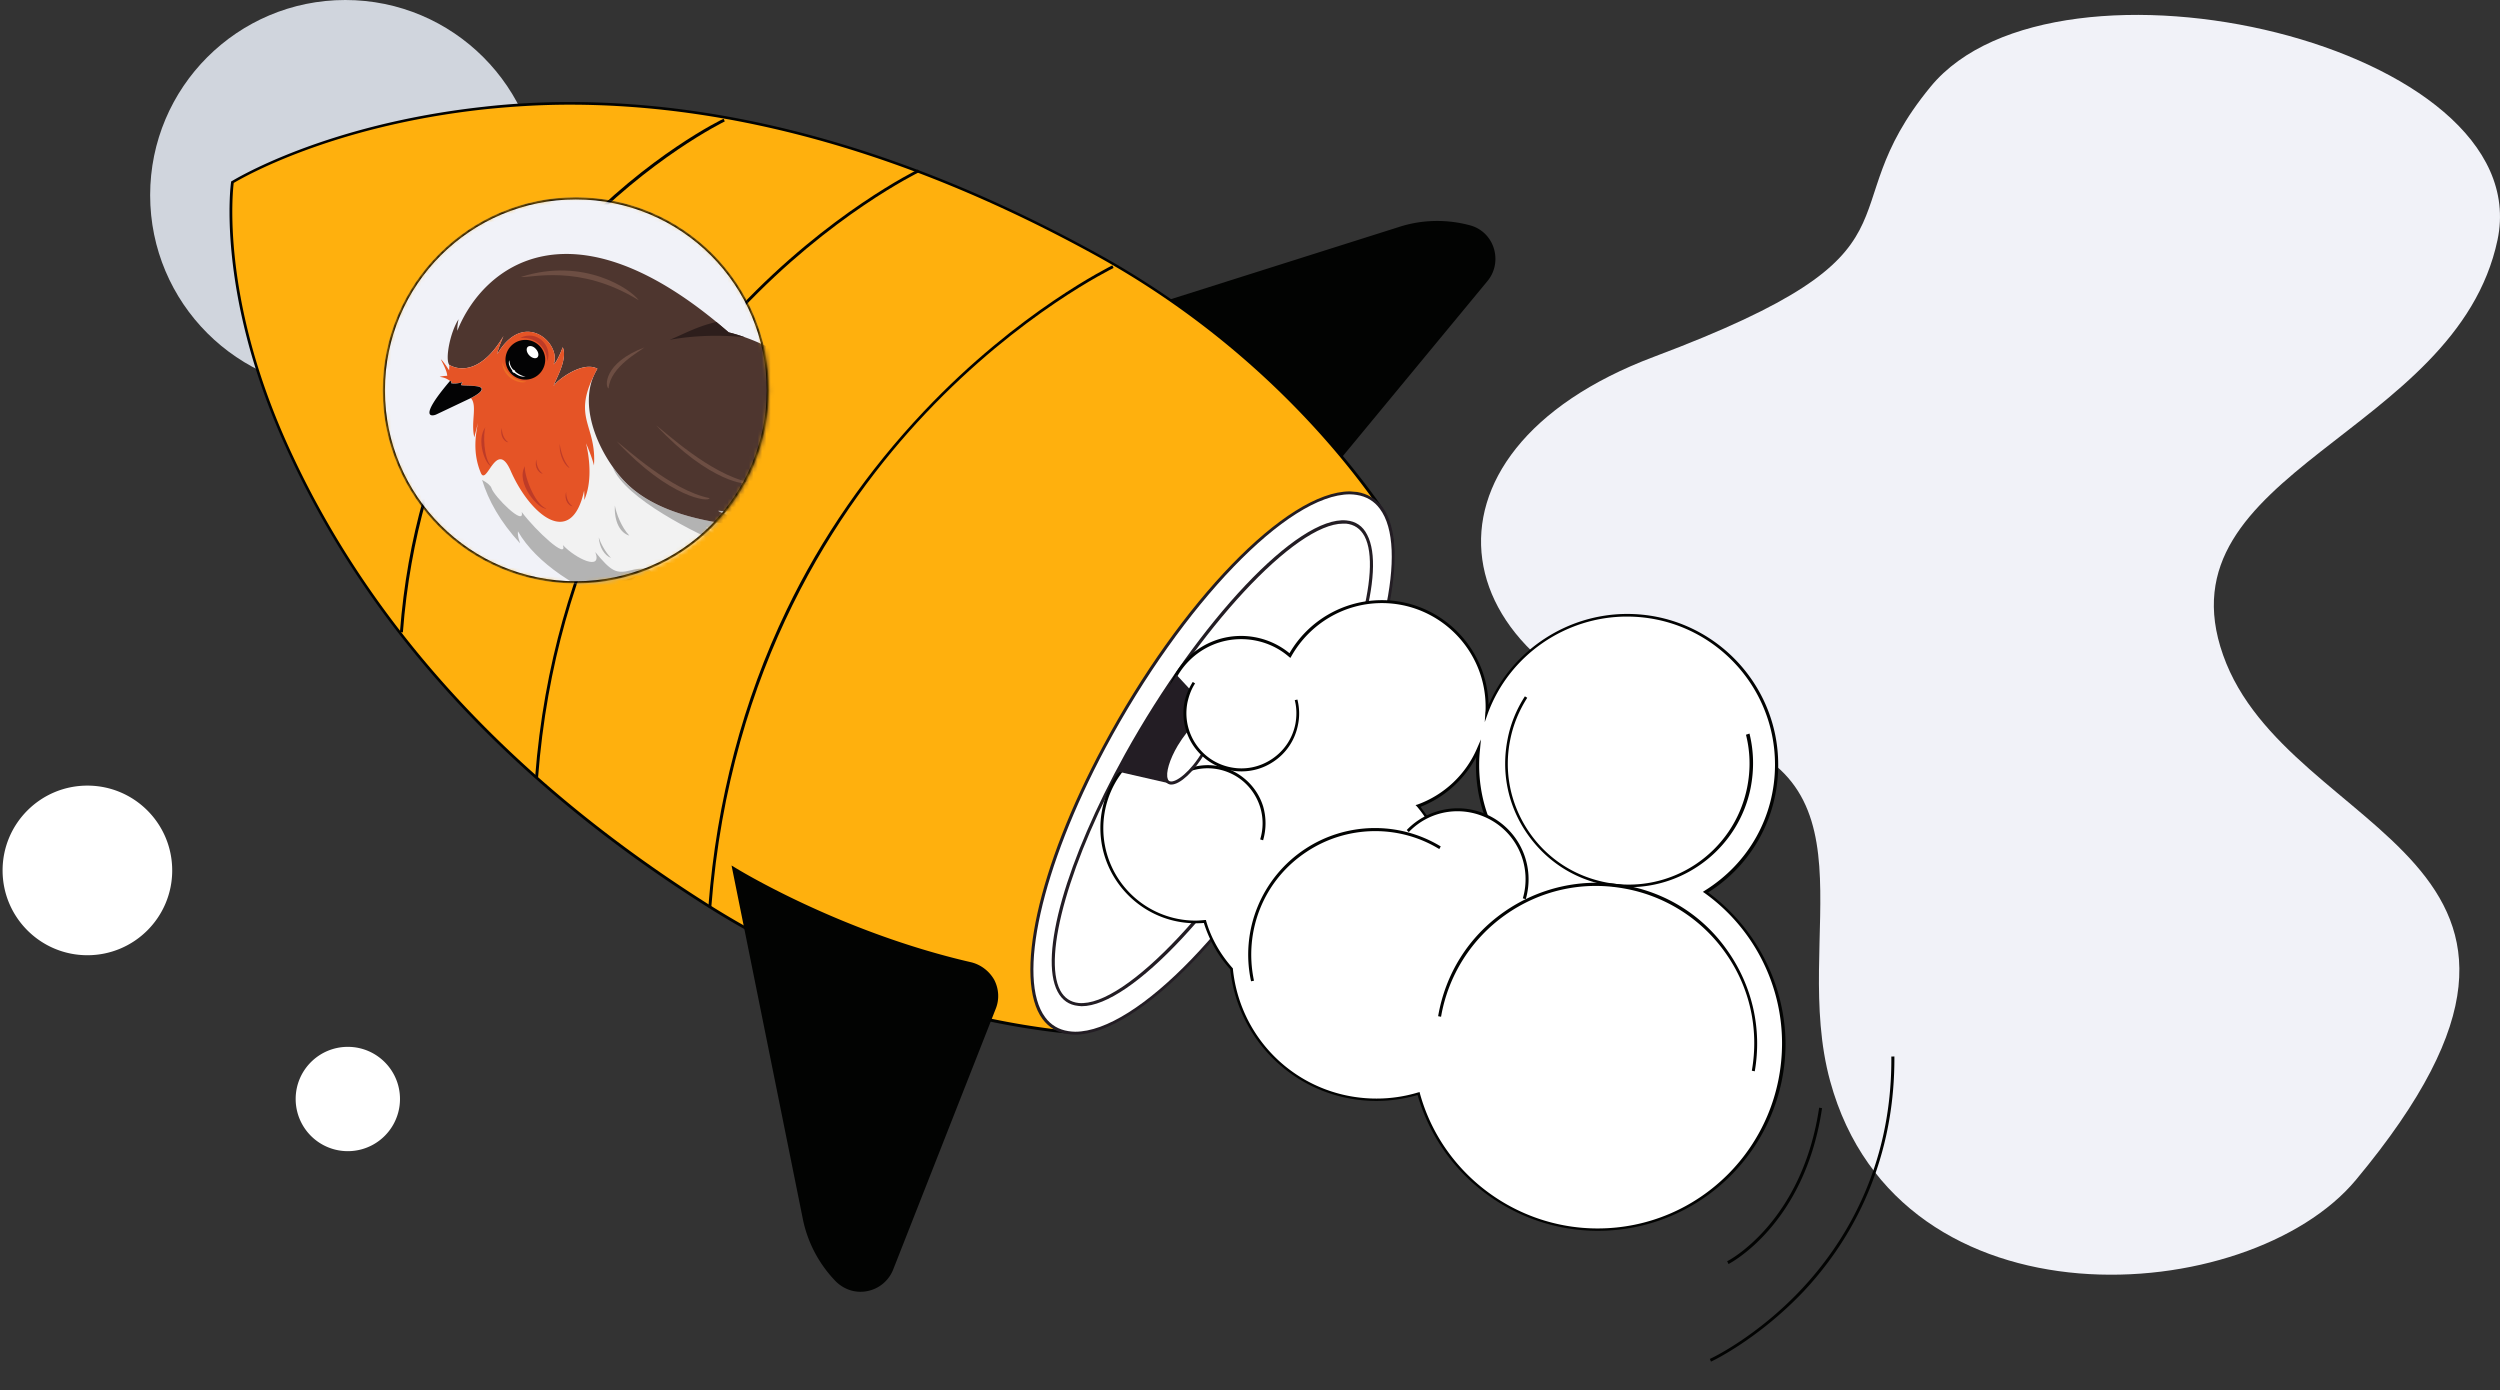 <svg xmlns="http://www.w3.org/2000/svg" width="579" height="322" fill="none"><rect width="100%" height="100%" fill="#333333" stroke="none"/><path d="M125.176 45.201c0 24.963-20.237 45.201-45.201 45.201S34.774 70.164 34.774 45.201 55.011 0 79.975 0s45.201 20.237 45.201 45.201z" fill="#d0d5dd"/><path d="M447.129 20.078c-24.795 30.127 2.215 37.643-64.074 62.552-59.303 22.3-50.016 73.982 9.883 86.654 43.796 9.317 21.642 47.209 30.93 81.125 16.018 58.514 97.049 52.551 121.758 22.859 62.711-75.286-15.763-78.951-30.759-121.563-15.081-42.613 54.02-50.874 63.563-96.158 9.458-45.221-102.161-70.938-131.301-35.469z" fill="#f1f2f8"/><g fill="#020302"><path d="M417.664 299.139c9.717-10.337 21.217-28.139 21.077-54.461l-.709.021c.211 26.06-11.254 43.731-20.871 53.954-10.405 11.068-21.009 16.037-21.157 16.068l.253.63c.149-.031 10.853-5.114 21.407-16.212zm4.323-42.491l-.674-.11c-3.949 26.636-21.154 35.536-21.303 35.567l.319.647c.167-.096 17.669-9.057 21.658-36.104zm-81.72-204.225a28.47 28.47 0 0 0-16.16.407l-78.834 24.988s24.581 13.648 45.902 37.346c3.123 3.531 8.691 3.327 11.679-.272l41.351-50.043c3.599-4.346 1.494-10.932-3.938-12.426z"/><path d="M340.333 52.152c-5.364-1.426-11.068-1.29-16.296.407l-79.58 25.191.679.407c.272.136 24.784 13.92 45.765 37.277 1.494 1.698 3.667 2.648 5.976 2.648 2.444 0 4.685-1.086 6.247-2.919l41.351-50.043c1.766-2.105 2.309-4.957 1.494-7.605s-2.92-4.685-5.636-5.364zM344 64.577l-41.352 50.043c-1.426 1.698-3.463 2.717-5.703 2.717-2.105 0-4.075-.883-5.433-2.445-19.148-21.321-41.215-34.697-45.29-37.074l78.087-24.716c5.16-1.63 10.728-1.765 15.956-.34a7.46 7.46 0 0 1 5.161 4.889c.679 2.377.136 5.025-1.426 6.926z"/></g><path d="M253.689 58.806c-50.993-28.043-98.864-38.432-141.573-33.747-37.618 4.074-58.26 17.179-58.26 17.179s-3.599 24.444 11.951 59.617c17.315 39.247 48.685 76.525 97.845 107.691 33.272 21.117 65.05 27.5 82.093 29.401 7.605.883 15.074-2.852 19.012-9.438l55-91.666c4.006-6.655 3.735-15.074-.747-21.389-10.049-14.056-30.895-38.704-65.321-57.648z" fill="#ffb00d"/><g fill="#020302"><path d="M253.827 58.534c-42.098-23.154-83.111-34.901-121.814-34.901-6.722 0-13.377.34-19.895 1.086-37.278 4.074-58.191 17.111-58.463 17.247l-.136.068v.136c-.068.272-3.463 24.92 11.951 59.753 18.673 42.167 51.605 78.494 97.981 107.895 33.679 21.389 66 27.636 82.228 29.401.747.068 1.494.136 2.241.136 6.994 0 13.512-3.735 17.111-9.71l55-91.667c4.074-6.79 3.734-15.345-.815-21.796-9.506-13.24-30.488-38.5-65.389-57.648zm65.525 79.105l-55 91.666a19.38 19.38 0 0 1-16.568 9.371c-.679 0-1.426-.068-2.105-.136-16.16-1.833-48.345-8.012-81.956-29.333-46.241-29.334-79.105-65.525-97.71-107.556C51.346 68.448 53.859 44.547 54.13 42.374c1.833-1.087 22.475-13.173 57.988-17.043 6.518-.679 13.173-1.086 19.827-1.086 38.636 0 79.512 11.679 121.543 34.765 34.765 19.08 55.679 44.203 65.117 57.513 4.413 6.315 4.685 14.598.747 21.117z"/><path d="M132.551 54.528c-16.296 17.247-36.531 47.191-39.926 91.87l.679.068c3.395-44.407 23.494-74.216 39.722-91.395 17.587-18.605 34.63-26.821 34.833-26.957l-.271-.611c-.204.068-17.315 8.284-35.037 27.025zM171.193 71.3c-19.352 20.438-43.185 55.882-47.259 108.709l.679.068c4.006-52.623 27.839-87.932 47.055-108.302 20.846-22.068 41.012-31.778 41.216-31.914l-.272-.611c-.203.136-20.506 9.914-41.419 32.049zm42.777 23.969c-12.969 13.716-23.698 29.197-31.778 45.969-10.117 20.981-16.228 44.135-18.13 68.716l.68.068c4.277-55.544 29.333-92.821 49.635-114.278 22-23.29 43.321-33.543 43.525-33.679l-.272-.611c-.204.136-21.592 10.457-43.66 33.815z"/></g><path d="M314.256 114.281c-14.055-2.105-39.79 23.698-58.53 58.735-15.007 27.975-20.71 53.777-13.988 62.808 1.426 1.833 3.259 2.988 5.636 3.327 14.055 2.105 39.79-23.697 58.53-58.734 15.007-27.975 20.71-53.778 13.988-62.809-1.426-1.833-3.327-2.987-5.636-3.327z" fill="#fff"/><path d="M314.324 113.942l-1.697-.136c-14.599 0-39.179 25.395-57.173 59.006-15.074 28.111-20.777 54.049-13.987 63.216 1.426 1.901 3.395 3.123 5.839 3.463.543.068 1.087.136 1.698.136 14.598 0 39.179-25.395 57.172-59.007 15.074-28.111 20.778-54.049 13.988-63.215-1.494-1.902-3.463-3.056-5.84-3.463zm-8.759 66.339c-17.926 33.475-42.234 58.667-56.561 58.667-.544 0-1.087-.068-1.562-.136-2.241-.34-4.074-1.426-5.364-3.192-6.655-8.895-.883-34.629 13.987-62.469 17.926-33.407 42.235-58.666 56.562-58.666.543 0 1.086.068 1.562.136 2.24.339 4.074 1.426 5.364 3.191 6.722 8.895.95 34.63-13.988 62.469z" fill="#231d24"/><path d="M311.746 120.867c-11-1.086-33.815 23.087-50.926 53.914s-22.068 56.697-11.068 57.784 33.815-23.087 50.926-53.914c17.179-30.827 22.135-56.697 11.068-57.784z" fill="#fff"/><path d="M311.815 120.528c-11.204-1.087-34.018 23.086-51.265 54.117-13.648 24.648-19.963 46.716-15.618 55 1.019 1.969 2.649 3.123 4.821 3.327.272 0 .476.068.747.068 11.476 0 33.679-23.765 50.519-54.185 13.648-24.648 19.963-46.716 15.617-55-1.019-2.037-2.648-3.123-4.821-3.327zm-11.407 57.987c-16.772 30.284-39.79 54.797-50.587 53.778-1.901-.204-3.327-1.154-4.277-2.92-4.142-7.944 2.24-30.284 15.617-54.321 16.432-29.672 38.839-53.777 49.907-53.777h.679c1.901.203 3.327 1.154 4.278 2.919 4.142 7.877-2.241 30.216-15.617 54.321z" fill="#231d24"/><path d="M394.992 206.694c9.913-6.111 16.5-17.043 16.5-29.537 0-19.148-15.482-34.629-34.63-34.629-14.87 0-27.568 9.37-32.456 22.543 0-.407.068-.883.068-1.29 0-13.444-10.933-24.377-24.377-24.377-9.167 0-17.111 5.025-21.321 12.494-3.055-2.58-6.994-4.21-11.271-4.21-9.575 0-17.315 7.741-17.315 17.315 0 2.037.339 4.006 1.018 5.84-9.234 2.512-16.024 10.932-16.024 20.981 0 12.019 9.709 21.728 21.728 21.728.747 0 1.426-.067 2.105-.135a27.41 27.41 0 0 0 6.247 10.932c1.697 17.043 16.092 30.284 33.611 30.284 3.395 0 6.654-.476 9.71-1.426 5.092 18.129 21.728 31.506 41.487 31.506 23.833 0 43.117-19.284 43.117-43.117-.135-14.328-7.265-27.093-18.197-34.902zm-46.784-2.104c-3.938-6.994-10.185-12.426-17.79-15.21-.611-.951-1.29-1.834-1.969-2.648 6.247-2.309 11.339-7.13 13.987-13.241a33.68 33.68 0 0 0-.203 3.734c0 9.846 4.074 18.673 10.66 24.988-1.629.679-3.191 1.494-4.685 2.377z" fill="#fff"/><path d="M395.607 206.694c10.185-6.45 16.228-17.45 16.228-29.537 0-19.283-15.685-34.969-34.969-34.969-13.92 0-26.617 8.42-32.117 21.05-.272-13.377-11.272-24.241-24.716-24.241-8.827 0-16.976 4.685-21.389 12.29-3.124-2.58-7.13-4.006-11.204-4.006-9.778 0-17.654 7.944-17.654 17.654 0 1.902.339 3.803.951 5.636-9.371 2.716-15.889 11.407-15.889 21.185 0 12.154 9.913 22.068 22.068 22.068.611 0 1.222 0 1.901-.068 1.222 3.938 3.327 7.673 6.111 10.728 1.833 17.383 16.364 30.488 33.882 30.488 3.192 0 6.383-.475 9.507-1.358 5.296 18.537 22.407 31.438 41.759 31.438 23.969 0 43.456-19.487 43.456-43.456-.135-13.649-6.79-26.686-17.925-34.902zm-25.599 77.815c-19.08 0-36.056-12.833-41.148-31.234l-.068-.34-.34.068a33.14 33.14 0 0 1-9.642 1.426c-17.246 0-31.506-12.901-33.271-30.012v-.136l-.068-.068c-2.784-3.124-4.957-6.858-6.111-10.864l-.068-.272h-.272c-.679.068-1.425.136-2.104.136a21.39 21.39 0 0 1-21.389-21.389c0-9.642 6.45-18.13 15.753-20.642l.339-.068-.136-.339c-.679-1.834-1.018-3.803-1.018-5.772 0-9.37 7.605-16.975 16.975-16.975 4.074 0 8.013 1.426 11.068 4.074l.34.272.203-.34c4.278-7.605 12.29-12.358 20.982-12.358 13.24 0 24.037 10.796 24.037 24.037 0 .407 0 .883-.068 1.29l-.136 2.241.747-2.105c4.957-13.377 17.926-22.339 32.185-22.339 18.944 0 34.29 15.413 34.29 34.29 0 12.018-6.111 22.882-16.296 29.197l-.408.272.408.271c11.203 8.013 17.926 21.05 17.926 34.766 0 23.765-19.148 42.913-42.71 42.913zm-27.434-107.351c0-1.223.068-2.445.204-3.667l.204-2.241-.883 2.037a23.9 23.9 0 0 1-13.784 13.037l-.475.136.339.339c.679.815 1.358 1.698 1.969 2.649l.068.067.136.068c7.469 2.784 13.716 8.081 17.587 15.074l.135.272.272-.204a42.6 42.6 0 0 1 4.617-2.376l.476-.204-.34-.339c-6.79-6.383-10.525-15.21-10.525-24.648zm5.772 26.956c-3.938-6.926-10.253-12.222-17.722-15.006l-1.63-2.241c5.568-2.172 10.117-6.314 12.901-11.543-.068.611-.068 1.29-.068 1.901 0 9.439 3.667 18.266 10.457 24.92a35.44 35.44 0 0 0-3.938 1.969z" fill="#020302"/><path d="M345.63 189.651c-6.519-3.734-14.531-2.376-19.556 2.784l26.957 15.617c2.037-6.925-.883-14.598-7.401-18.401z" fill="#fff"/><g fill="#020302"><path d="M345.764 189.38a16.38 16.38 0 0 0-19.963 2.851l.475.476c5.025-5.229 12.833-6.315 19.148-2.716s9.303 11.068 7.266 18.061l.679.204c2.105-7.333-1.019-15.074-7.605-18.876z"/><path d="M302.238 196.645a29.28 29.28 0 0 0-12.494 30.623l.679-.135c-2.444-11.611 2.309-23.358 12.223-29.877 9.234-6.111 21.253-6.383 30.691-.611l.339-.611c-9.709-5.907-22-5.636-31.438.611zm102.127-26.481c1.018 4.006 1.086 8.148.271 12.222-3.055 15.142-17.79 24.987-32.932 21.932-7.333-1.494-13.648-5.704-17.79-11.951s-5.636-13.716-4.142-21.049c.679-3.463 2.037-6.722 3.938-9.71l-.543-.339c-1.969 3.055-3.327 6.382-4.006 9.913-1.494 7.537 0 15.142 4.278 21.525s10.728 10.728 18.265 12.222c1.901.407 3.803.543 5.636.543 13.377 0 25.395-9.438 28.111-23.018.815-4.21.747-8.42-.272-12.562l-.814.272z"/><path d="M376.12 204.997c-9.778-1.698-19.692.543-27.84 6.247s-13.512 14.259-15.21 24.105l.679.135a36.49 36.49 0 0 1 14.939-23.629c8.012-5.636 17.654-7.809 27.296-6.111a36.49 36.49 0 0 1 23.629 14.938c5.635 7.944 7.809 17.654 6.111 27.296l.679.136c1.698-9.778-.543-19.691-6.246-27.839-5.704-8.216-14.26-13.581-24.037-15.278zm-90.172-26.21c-3.191-1.698-6.79-2.037-10.253-.951l.204.679c3.259-1.018 6.722-.679 9.71.883s5.228 4.278 6.247 7.537c.747 2.445.747 5.025 0 7.469l.679.204c.747-2.58.747-5.296 0-7.877-1.087-3.463-3.463-6.246-6.587-7.944z"/></g><path d="M272.501 156.312c-3.939 5.771-7.809 11.95-11.408 18.469l-2.105 3.938 12.155 2.784 10.524-15.006-.475-.815-8.691-9.37z" fill="#231d24"/><path d="M280.374 165.478c-1.765-.475-5.296 2.649-7.876 6.994s-3.259 8.284-1.562 8.827c1.766.476 5.297-2.648 7.877-6.993s3.259-8.284 1.561-8.828z" fill="#fff"/><path d="M280.445 165.207c-1.901-.543-5.568 2.58-8.284 7.129-2.037 3.463-2.987 6.723-2.376 8.352.203.476.543.815 1.018.951.136.068.34.068.475.068 2.038 0 5.297-3.056 7.741-7.198 2.037-3.463 2.988-6.722 2.377-8.352-.136-.543-.476-.882-.951-.95zm-1.969 8.895c-2.716 4.617-6.111 7.197-7.469 6.858-.272-.068-.475-.272-.543-.543-.544-1.358.407-4.55 2.308-7.741 2.581-4.278 5.636-6.858 7.198-6.858.136 0 .204 0 .271.068.272.068.476.271.544.543.543 1.29-.408 4.482-2.309 7.673z" fill="#231d24"/><g fill="#020302"><path d="M224.83 223.194c-31.098-7.129-54.932-22.068-54.932-22.068l16.365 81.074a29.22 29.22 0 0 0 7.469 14.327c3.87 4.075 10.66 2.716 12.765-2.512l23.766-60.432c1.697-4.413-.883-9.302-5.433-10.389z"/><path d="M224.901 222.855c-30.691-7.062-54.593-21.864-54.796-22l-.679-.408 16.5 81.821c1.086 5.432 3.734 10.457 7.605 14.463 1.561 1.562 3.598 2.445 5.771 2.445a8.13 8.13 0 0 0 7.537-5.093l23.766-60.432c.882-2.173.747-4.617-.34-6.722-1.154-2.037-3.123-3.531-5.364-4.074zm5.025 10.592l-23.766 60.432c-1.086 2.852-3.802 4.685-6.858 4.685-2.037 0-3.87-.814-5.296-2.24-3.735-3.938-6.315-8.827-7.401-14.124l-16.229-80.327c4.074 2.445 26.414 15.278 54.389 21.661 2.105.475 3.803 1.833 4.821 3.734s1.087 4.142.34 6.179z"/></g><path d="M276.51 158.145c-.883 1.358-1.494 2.852-1.833 4.55-1.426 7.061 3.191 13.987 10.253 15.413s13.987-3.191 15.413-10.253c.408-1.969.34-3.87-.136-5.704l-23.697-4.006z" fill="#fff"/><path d="M299.868 162.151c.476 1.834.476 3.735.136 5.568-.679 3.327-2.58 6.179-5.432 8.081s-6.247 2.58-9.574 1.901c-6.858-1.358-11.34-8.08-9.982-15.006.34-1.562.883-3.056 1.766-4.414l-.543-.339c-.883 1.425-1.562 2.987-1.902 4.617-1.425 7.265 3.26 14.327 10.525 15.821.883.203 1.766.271 2.648.271a13.17 13.17 0 0 0 7.401-2.24c2.988-1.97 5.025-5.025 5.704-8.556.408-1.969.34-3.938-.136-5.839l-.611.135z" fill="#020302"/><path d="M92.637 254.531a12.08 12.08 0 0 1-24.16 0c0-6.672 5.408-12.08 12.08-12.08s12.08 5.408 12.08 12.08zm-52.754-52.942c0 10.847-8.794 19.641-19.641 19.641S.6 212.436.6 201.589s8.794-19.641 19.641-19.641 19.641 8.794 19.641 19.641z" fill="#fff"/><mask id="A" maskUnits="userSpaceOnUse" x="88" y="45" width="91" height="91" mask-type="alpha"><circle cx="133.361" cy="90.402" r="44.724" fill="#020302"/></mask><g mask="url(#A)"><circle cx="133.361" cy="90.402" r="44.724" fill="#f1f2f8"/><path d="M131.308 146.717c.436.195 13.388-6.812 13.388-6.812s-1.254-4.602-.885-5.381c1.59-.156 3.863-1.212 3.863-1.212s-1.473 1.334-2.236 1.735c0 0 1.77.48 3.04-.209l-.479 6.318s-13.724 7.023-14.169 7.631c2.096 1.072 2.205 4.301 2.205 4.301-3.751-2.485-7.504 4.392-4.645 5.657-4.755 2.428-4.895-1.422.226-7.987-1.168-.093-6.812 1.442-4.331 4.616-7.033 2.83-4.715-6.254 2.533-6.579-2.298-1.617-7.81-1.759-7.188 2.756-2.955 1.687-3.736-1.119-2.513-3.2 2.393-3.772 7.451-3.406 11.191-1.634z" fill="#2d1e1c"/><path d="M118.221 109.072c4.443 10.143 14.093 18.23 16.999 4.542.049.797.065 1.568.037 2.195 1.723-3.943 1.338-9.076.404-13.145 0 0 1.339 3.048 1.841 5.139.635-9.275-4.957-10.836-.021-20.801-2.94 6.678.228 15.342 4.497 21.283 2.762 7.247 19.868 15.612 25.685 17.953-3.02-2.913-4.057-4.089-4.057-4.089 4.211 1.726 9.521 2.84 14.295 4.54-2.339 2.518-5.209 4.761-7.995 6.045 2.991-2.522 3.663-4.46 3.663-4.46s-6.243 5.427-11.731 7.036c4.181-3.115 4.849-4.786 4.849-4.786s-8.189 5.886-13.254 6.056c2.372-1.57 3.827-4.001 3.827-4.001s-1.77 1.036-7.512.975c2.598-1.384-.081-2.339-3.528-1.436s-4.577.301-8.289-4.209c1.719 4.497-4.514 1.543-7.498-1.611 1.144 3.483-6.101-3.116-9.551-7.681.829 3.604-6.415-3.59-6.991-5.524-.176-.578-1.048-1.294-2.177-1.897-.176-.577-.319-1.127-.462-1.678 1.415 3.219 3.663-8.086 6.969-.446z" fill="#f2f2f2"/><path d="M119.953 123.048c4.134 7.291 14.11 13.86 24.292 17.08.283-.147.422-.25.422-.25s-1.255-4.602-.885-5.381c1.589-.156 3.863-1.211 3.863-1.211s-1.474 1.333-2.237 1.735c0 0 1.771.48 3.041-.209l-.48 6.317s-.026.033-.059.006c4.228.982 8.365 1.348 12.009.931-1.462.857-2.832 1.734-3.503 2.157 2.62-.555 12.23-1.647 20.44-7.624-1.242 1.578-3.14 3.429-3.14 3.429 3.985-2.085 7.472-5.013 9.848-7.446-.407.694-1.679 2.572-2.163 3.095 2.693-1.631 5.544-4.377 7.467-6.587l.079-.097.398-.485.08-.097.027-.032 1.168-1.422c-.152.579-.35 1.282-.64 1.964-.073.156-.121.28-.195.436l-.026.032c-.074.156-.148.312-.254.441 2.777-2.591 4.786-5.433 5.917-7.535-9.932-1.878-21.5-3.476-29.013-4.016-1.318-.109 9.299 3.901 7.981 3.793-10.949-1.035-21.504-3.209-28.43-9.275-1.363-1.173-2.735-2.733-4.044-4.565 2.762 7.247 19.869 15.612 25.686 17.953-3.02-2.913-4.057-4.089-4.057-4.089 4.211 1.726 9.521 2.84 14.294 4.54-2.338 2.518-5.208 4.761-7.995 6.045 2.992-2.522 3.663-4.46 3.663-4.46s-6.242 5.427-11.731 7.036c4.182-3.115 4.85-4.786 4.85-4.786s-8.189 5.886-13.254 6.056c2.372-1.57 3.827-4.001 3.827-4.001s-1.771 1.036-7.512.975c2.598-1.384-.081-2.339-3.529-1.436s-4.577.301-8.288-4.209c1.719 4.497-4.515 1.543-7.499-1.611 1.145 3.483-6.101-3.116-9.55-7.681.829 3.604-6.415-3.59-6.992-5.524-.175-.578-1.048-1.294-2.177-1.897 1.448 4.762 4.188 9.664 8.782 14.681.091.02-.616-1.426-.481-2.776zm25.805 1.003c-2.174-.649-3.532-3.279-3.36-6.981.335 1.899 1.536 5.05 3.36 6.981zm-4.247 5.171c-1.515-.594-2.674-2.412-2.846-4.772.389 1.239 1.459 3.363 2.846 4.772zm23.276-2.047c-1.072 2.096-3.68 3.69-6.891 3.975 1.758-.559 4.789-2.075 6.891-3.975z" fill="#b3b3b3"/><path d="M105.911 76.61c5.986-15.001 26.557-31.285 62.859.366 24.842 6.328 36.476 31.902 43.157 49.404-7.943-3.113-32.677-7.134-45.429-8.081-1.319-.108 9.298 3.902 7.98 3.793-10.949-1.035-21.504-3.208-28.43-9.274-6.176-5.397-13.18-18.617-7.684-27.418-3.704-2.014-10.05 3.275-10.125 4.025-.049-.798 3.395-5.98 2.088-9.001 0 0-1.266 3.453-2.108 3.951 1.909-4.764-6.857-12.938-13.042-2.375-.075-.765 1.432-4.182 1.432-4.182-4.581 7.82-9.547 8.396-12.537 6.699-1.042-1.235.176-7.595 2.141-10.582a10.53 10.53 0 0 0-.302 2.675z" fill="#4e362f"/><path d="M202.37 110.409c-1.669-4.888-9.285-19.801-23.559-27.464 12.62 9.281 23.559 27.464 23.559 27.464zm-33.595-33.433a33.5 33.5 0 0 1 3.768 1.146c-7.118-.757-13.331-.177-17.476.587 2.521-.961 6.403-3.184 10.858-4.127l2.85 2.395z" fill="#2d1e1c"/><path d="M142.813 102.2c12.295 13.236 21.572 14.197 21.5 13.164-8.913-1.799-19.551-11.78-21.5-13.164zm30.648 9.473c.098 1-9.206.071-21.501-13.164 1.949 1.384 12.555 11.338 21.501 13.164zM140.957 89.96c-.858-.272-1.29-5.876 8.281-9.491-.899.831-7.889 4.4-8.281 9.491zm-20.306-25.822c14.549-4.668 25.513 2.874 27.277 5.405-13.858-8.565-25.191-5.045-27.277-5.405z" fill="#6d4e43"/><path d="M103.579 87.033c-.057-1.183-1.098-3.013-1.473-3.808.382.26 1.177 1.4 1.914 2.546l.055-1.254c3.022 1.724 7.956 1.121 12.537-6.699 0 0-1.474 3.444-1.432 4.182 6.211-10.595 14.952-2.389 13.042 2.375.842-.499 2.108-3.951 2.108-3.951 1.307 3.022-2.136 8.204-2.088 9.001.075-.75 6.453-6.012 10.125-4.025-.307.506-.582 1.038-.824 1.597-4.935 9.965.656 11.525.021 20.8-.502-2.09-1.841-5.139-1.841-5.139.966 4.096 1.319 9.202-.404 13.145a21.62 21.62 0 0 0-.037-2.195c-2.938 13.661-12.556 5.601-16.999-4.542-3.338-7.666-5.574 3.757-6.943.414-1.983-4.768-1.099-9.075-.656-11.526l-.833 3.322c-.856-3.572.746-7.236-.772-9.078 1.611-.842 2.693-1.631 2.517-2.209-.29-.833-3.592-.569-4.713-.785-.088-.289.29-.682.29-.682-.813.199-1.776.382-2.623.228.157-.521-.255-.48-.287-.507-.926-.652-1.479-.835-2.412-.952.283-.147.989-.216 1.728-.259z" fill="#e55426"/><path d="M120.461 78.272c4.25-.298 6.319 2.916 6.273 5.476 1.393-3.673-2.458-7.485-6.273-5.476zm-8.045 20.671c-.514 1.418-.451 7.207 1.329 8.993-1.271-.231-3.556-5.951-1.329-8.993zm17.224 3.807c.139 1.413.817 4.081 2.274 5.602-.724-.108-2.503-2.489-2.274-5.602zm1.484 11.177c-.031.895.275 2.499 1.486 3.331-.68.037-2.087-1.281-1.486-3.331zm-6.894-7.555c-.031.895.275 2.499 1.486 3.331-.679.037-2.087-1.281-1.486-3.331zm-7.994-7.269c-.031.895.275 2.499 1.486 3.331-.68.037-2.087-1.281-1.486-3.331zm5.355 8.836c-.38 1.582 2.082 8.8 4.95 9.856-1.755.291-7.273-5.973-4.95-9.856z" fill="#be3b27"/><path d="M116.286 83.883c.908 2.585 2.994 4.461 5.64 4.469-1.173.769-5.402-.54-5.64-4.469z" fill="#ed6e24"/><path d="M104.488 88.756c.821.187 1.783.003 2.622-.228 0 0-.377.394-.289.682 1.121.217 4.423-.048 4.713.785.175.577-.906 1.367-2.517 2.209l-7.894 3.747c-.848.44-4.596 1.313 3.077-7.702.059-.006.471-.046.288.507zm14.261-1.876a4.6 4.6 0 0 1-.636-6.476c1.613-1.964 4.512-2.248 6.476-.636a4.6 4.6 0 0 1 .636 6.475c-1.613 1.964-4.512 2.248-6.476.636z" fill="#030304"/><path d="M122.235 80.327c-.436.4-.29 1.277.309 1.931.631.681 1.484.894 1.894.527.436-.399.291-1.277-.308-1.931-.573-.687-1.426-.9-1.895-.527zm-4.24 3.121c-.004.862.365 1.599.867 2.173.118-.012.215.068.344.174a.48.48 0 0 1 .147.283c.808.664 1.77 1.074 2.37 1.134-.936.151-1.839-.265-2.55-.849-.118.012-.274-.062-.403-.168-.103-.138-.173-.251-.126-.374-.681-.884-1.015-1.862-.649-2.373z" fill="#fff"/><circle cx="133.361" cy="90.402" r="44.47" stroke="#000" stroke-width=".508"/></g></svg>
